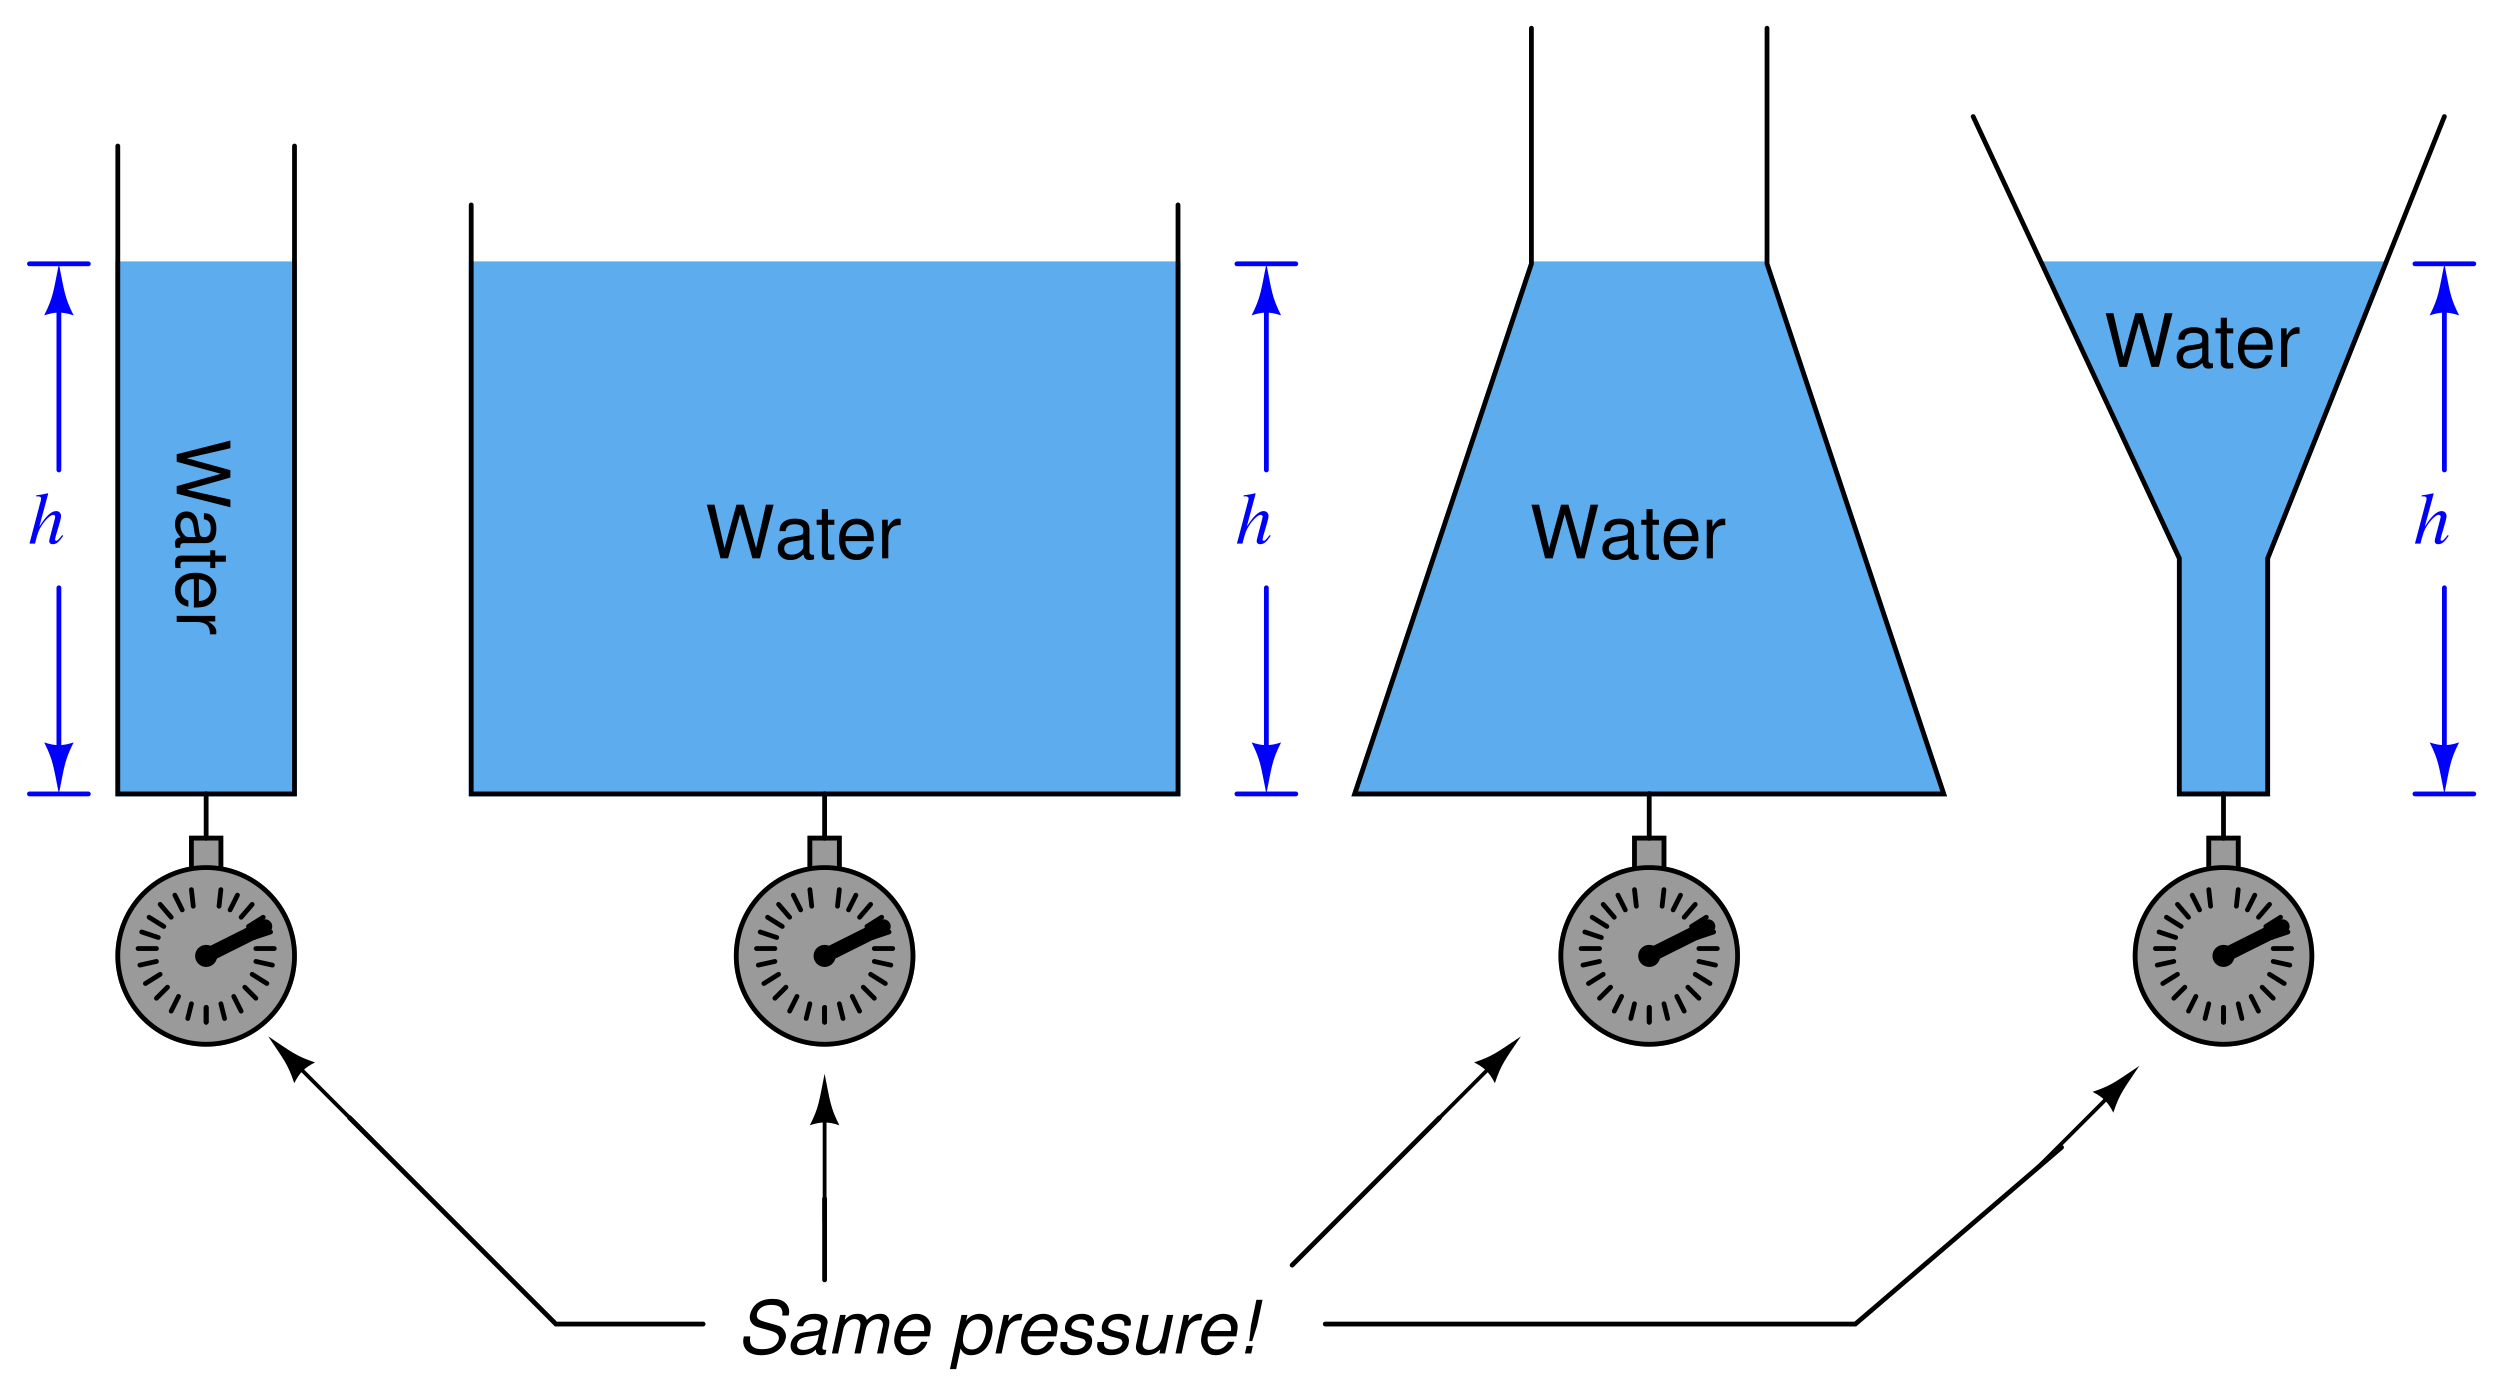 <?xml version="1.0" encoding="UTF-8"?>
<svg xmlns="http://www.w3.org/2000/svg" xmlns:xlink="http://www.w3.org/1999/xlink" viewBox="0 0 381.999 212.999" version="1.2">
<defs>
<g>
<symbol overflow="visible" id="glyph0-0">
<path style="stroke:none;" d=""/>
</symbol>
<symbol overflow="visible" id="glyph0-1">
<path style="stroke:none;" d="M 8.375 0 L 10.453 -8.203 L 9.281 -8.203 L 7.781 -1.547 L 5.906 -8.203 L 4.781 -8.203 L 2.953 -1.547 L 1.422 -8.203 L 0.25 -8.203 L 2.344 0 L 3.5 0 L 5.328 -6.734 L 7.219 0 Z M 8.375 0 "/>
</symbol>
<symbol overflow="visible" id="glyph0-2">
<path style="stroke:none;" d="M 6.016 -0.547 C 5.922 -0.531 5.875 -0.531 5.812 -0.531 C 5.484 -0.531 5.312 -0.703 5.312 -0.984 L 5.312 -4.453 C 5.312 -5.5 4.547 -6.062 3.094 -6.062 C 2.234 -6.062 1.547 -5.812 1.141 -5.375 C 0.859 -5.078 0.75 -4.734 0.734 -4.156 L 1.672 -4.156 C 1.75 -4.875 2.188 -5.203 3.062 -5.203 C 3.922 -5.203 4.375 -4.875 4.375 -4.312 L 4.375 -4.078 C 4.359 -3.672 4.156 -3.516 3.391 -3.422 C 2.062 -3.25 1.875 -3.203 1.5 -3.062 C 0.828 -2.766 0.469 -2.25 0.469 -1.484 C 0.469 -0.422 1.219 0.266 2.406 0.266 C 3.156 0.266 3.75 0 4.406 -0.609 C 4.484 0 4.766 0.266 5.375 0.266 C 5.578 0.266 5.703 0.234 6.016 0.156 Z M 4.375 -1.859 C 4.375 -1.547 4.281 -1.344 4 -1.094 C 3.625 -0.75 3.156 -0.562 2.609 -0.562 C 1.875 -0.562 1.453 -0.906 1.453 -1.5 C 1.453 -2.125 1.859 -2.438 2.875 -2.594 C 3.875 -2.719 4.062 -2.766 4.375 -2.906 Z M 4.375 -1.859 "/>
</symbol>
<symbol overflow="visible" id="glyph0-3">
<path style="stroke:none;" d="M 2.859 -5.891 L 1.891 -5.891 L 1.891 -7.516 L 0.953 -7.516 L 0.953 -5.891 L 0.156 -5.891 L 0.156 -5.125 L 0.953 -5.125 L 0.953 -0.672 C 0.953 -0.062 1.359 0.266 2.094 0.266 C 2.344 0.266 2.547 0.234 2.859 0.188 L 2.859 -0.609 C 2.719 -0.578 2.594 -0.562 2.406 -0.562 C 2 -0.562 1.891 -0.672 1.891 -1.094 L 1.891 -5.125 L 2.859 -5.125 Z M 2.859 -5.891 "/>
</symbol>
<symbol overflow="visible" id="glyph0-4">
<path style="stroke:none;" d="M 5.766 -2.625 C 5.766 -3.531 5.703 -4.078 5.531 -4.516 C 5.156 -5.484 4.25 -6.062 3.156 -6.062 C 1.5 -6.062 0.453 -4.812 0.453 -2.875 C 0.453 -0.922 1.469 0.266 3.125 0.266 C 4.484 0.266 5.406 -0.5 5.641 -1.781 L 4.703 -1.781 C 4.438 -1.016 3.922 -0.609 3.156 -0.609 C 2.562 -0.609 2.062 -0.875 1.75 -1.375 C 1.516 -1.703 1.438 -2.047 1.422 -2.625 Z M 1.453 -3.391 C 1.531 -4.484 2.188 -5.203 3.141 -5.203 C 4.094 -5.203 4.766 -4.453 4.766 -3.391 Z M 1.453 -3.391 "/>
</symbol>
<symbol overflow="visible" id="glyph0-5">
<path style="stroke:none;" d="M 0.781 -5.891 L 0.781 0 L 1.719 0 L 1.719 -3.062 C 1.734 -4.484 2.312 -5.109 3.609 -5.078 L 3.609 -6.031 C 3.453 -6.047 3.359 -6.062 3.25 -6.062 C 2.641 -6.062 2.188 -5.703 1.641 -4.828 L 1.641 -5.891 Z M 0.781 -5.891 "/>
</symbol>
<symbol overflow="visible" id="glyph1-0">
<path style="stroke:none;" d=""/>
</symbol>
<symbol overflow="visible" id="glyph1-1">
<path style="stroke:none;" d="M 0 8.375 L 8.203 10.453 L 8.203 9.281 L 1.547 7.781 L 8.203 5.906 L 8.203 4.781 L 1.547 2.953 L 8.203 1.422 L 8.203 0.25 L 0 2.344 L 0 3.5 L 6.734 5.328 L 0 7.219 Z M 0 8.375 "/>
</symbol>
<symbol overflow="visible" id="glyph1-2">
<path style="stroke:none;" d="M 0.547 6.016 C 0.531 5.922 0.531 5.875 0.531 5.812 C 0.531 5.484 0.703 5.312 0.984 5.312 L 4.453 5.312 C 5.5 5.312 6.062 4.547 6.062 3.094 C 6.062 2.234 5.812 1.547 5.375 1.141 C 5.078 0.859 4.734 0.75 4.156 0.734 L 4.156 1.672 C 4.875 1.75 5.203 2.188 5.203 3.062 C 5.203 3.922 4.875 4.375 4.312 4.375 L 4.078 4.375 C 3.672 4.359 3.516 4.156 3.422 3.391 C 3.25 2.062 3.203 1.875 3.062 1.5 C 2.766 0.828 2.25 0.469 1.484 0.469 C 0.422 0.469 -0.266 1.219 -0.266 2.406 C -0.266 3.156 0 3.75 0.609 4.406 C 0 4.484 -0.266 4.766 -0.266 5.375 C -0.266 5.578 -0.234 5.703 -0.156 6.016 Z M 1.859 4.375 C 1.547 4.375 1.344 4.281 1.094 4 C 0.75 3.625 0.562 3.156 0.562 2.609 C 0.562 1.875 0.906 1.453 1.5 1.453 C 2.125 1.453 2.438 1.859 2.594 2.875 C 2.719 3.875 2.766 4.062 2.906 4.375 Z M 1.859 4.375 "/>
</symbol>
<symbol overflow="visible" id="glyph1-3">
<path style="stroke:none;" d="M 5.891 2.859 L 5.891 1.891 L 7.516 1.891 L 7.516 0.953 L 5.891 0.953 L 5.891 0.156 L 5.125 0.156 L 5.125 0.953 L 0.672 0.953 C 0.062 0.953 -0.266 1.359 -0.266 2.094 C -0.266 2.344 -0.234 2.547 -0.188 2.859 L 0.609 2.859 C 0.578 2.719 0.562 2.594 0.562 2.406 C 0.562 2 0.672 1.891 1.094 1.891 L 5.125 1.891 L 5.125 2.859 Z M 5.891 2.859 "/>
</symbol>
<symbol overflow="visible" id="glyph1-4">
<path style="stroke:none;" d="M 2.625 5.766 C 3.531 5.766 4.078 5.703 4.516 5.531 C 5.484 5.156 6.062 4.25 6.062 3.156 C 6.062 1.5 4.812 0.453 2.875 0.453 C 0.922 0.453 -0.266 1.469 -0.266 3.125 C -0.266 4.484 0.5 5.406 1.781 5.641 L 1.781 4.703 C 1.016 4.438 0.609 3.922 0.609 3.156 C 0.609 2.562 0.875 2.062 1.375 1.75 C 1.703 1.516 2.047 1.438 2.625 1.422 Z M 3.391 1.453 C 4.484 1.531 5.203 2.188 5.203 3.141 C 5.203 4.094 4.453 4.766 3.391 4.766 Z M 3.391 1.453 "/>
</symbol>
<symbol overflow="visible" id="glyph1-5">
<path style="stroke:none;" d="M 5.891 0.781 L 0 0.781 L 0 1.719 L 3.062 1.719 C 4.484 1.734 5.109 2.312 5.078 3.609 L 6.031 3.609 C 6.047 3.453 6.062 3.359 6.062 3.25 C 6.062 2.641 5.703 2.188 4.828 1.641 L 5.891 1.641 Z M 5.891 0.781 "/>
</symbol>
<symbol overflow="visible" id="glyph2-0">
<path style="stroke:none;" d=""/>
</symbol>
<symbol overflow="visible" id="glyph2-1">
<path style="stroke:none;" d="M 7.938 -5.797 C 8.016 -6.109 8.031 -6.25 8.031 -6.422 C 8.031 -6.922 7.797 -7.422 7.422 -7.75 C 6.969 -8.156 6.375 -8.344 5.484 -8.344 C 4.328 -8.344 3.422 -8.016 2.812 -7.375 C 2.344 -6.906 2 -6.109 2 -5.531 C 2 -4.828 2.5 -4.234 3.25 -4.016 L 5.172 -3.469 C 6.094 -3.219 6.453 -2.906 6.453 -2.344 C 6.453 -2 6.25 -1.594 5.922 -1.281 C 5.453 -0.859 4.797 -0.656 3.891 -0.656 C 2.625 -0.656 2.031 -1.109 2.031 -2.156 C 2.031 -2.297 2.047 -2.391 2.078 -2.609 L 1.109 -2.609 C 1.031 -2.312 1 -2.141 1 -1.906 C 1 -0.547 2.016 0.266 3.719 0.266 C 4.906 0.266 5.891 -0.062 6.547 -0.688 C 7.125 -1.219 7.531 -2.031 7.531 -2.672 C 7.531 -2.969 7.438 -3.266 7.25 -3.547 C 7.016 -3.938 6.688 -4.156 6.156 -4.312 L 4.219 -4.859 C 3.359 -5.109 3.078 -5.328 3.078 -5.828 C 3.078 -6.234 3.234 -6.562 3.578 -6.875 C 4 -7.25 4.531 -7.422 5.281 -7.422 C 5.922 -7.422 6.391 -7.297 6.641 -7.078 C 6.844 -6.891 7 -6.531 7 -6.203 C 7 -6.094 6.984 -6.016 6.953 -5.797 Z M 7.938 -5.797 "/>
</symbol>
<symbol overflow="visible" id="glyph2-2">
<path style="stroke:none;" d="M 6.203 -0.578 C 6.109 -0.547 6.062 -0.547 6.016 -0.547 C 5.719 -0.547 5.594 -0.656 5.594 -0.875 C 5.594 -0.906 5.594 -0.953 5.609 -0.984 L 6.328 -4.375 C 6.391 -4.688 6.391 -4.688 6.391 -4.797 C 6.391 -5.562 5.609 -6.062 4.438 -6.062 C 2.859 -6.062 1.906 -5.406 1.703 -4.156 L 2.641 -4.156 C 2.75 -4.469 2.828 -4.625 2.984 -4.781 C 3.234 -5.047 3.703 -5.203 4.188 -5.203 C 4.859 -5.203 5.375 -4.891 5.375 -4.484 C 5.375 -4.438 5.359 -4.359 5.359 -4.266 L 5.328 -4.062 C 5.219 -3.594 5 -3.469 4.188 -3.391 C 2.672 -3.266 2.203 -3.156 1.656 -2.797 C 1.062 -2.438 0.734 -1.828 0.734 -1.188 C 0.734 -0.281 1.344 0.266 2.344 0.266 C 2.75 0.266 3.203 0.188 3.625 0.031 C 3.969 -0.094 4.156 -0.203 4.609 -0.609 L 4.609 -0.484 C 4.609 -0.016 4.922 0.266 5.469 0.266 C 5.609 0.266 5.641 0.266 5.906 0.188 C 5.922 0.188 6 0.172 6.062 0.156 Z M 4.844 -1.844 C 4.703 -1.141 3.719 -0.547 2.719 -0.547 C 2.078 -0.547 1.719 -0.828 1.719 -1.297 C 1.719 -1.672 1.938 -2.031 2.266 -2.234 C 2.547 -2.406 2.875 -2.5 3.438 -2.578 C 4.484 -2.719 4.578 -2.734 5.078 -2.906 Z M 4.844 -1.844 "/>
</symbol>
<symbol overflow="visible" id="glyph2-3">
<path style="stroke:none;" d="M 2.047 -5.891 L 0.797 0 L 1.75 0 L 2.531 -3.703 C 2.719 -4.562 3.469 -5.25 4.234 -5.25 C 4.781 -5.25 5.156 -4.953 5.156 -4.484 C 5.156 -4.359 5.125 -4.203 5.109 -4.062 L 4.234 0 L 5.188 0 L 5.969 -3.703 C 6.156 -4.578 6.938 -5.25 7.734 -5.25 C 8.266 -5.25 8.594 -4.922 8.594 -4.391 C 8.594 -4.219 8.594 -4.219 8.5 -3.844 L 7.688 0 L 8.625 0 L 9.516 -4.203 C 9.547 -4.312 9.578 -4.688 9.578 -4.812 C 9.578 -5.125 9.453 -5.438 9.219 -5.688 C 8.984 -5.953 8.688 -6.062 8.156 -6.062 C 7.406 -6.062 6.781 -5.766 6.125 -5.125 C 5.938 -5.766 5.5 -6.062 4.766 -6.062 C 3.984 -6.062 3.469 -5.844 2.75 -5.156 L 2.906 -5.891 Z M 2.047 -5.891 "/>
</symbol>
<symbol overflow="visible" id="glyph2-4">
<path style="stroke:none;" d="M 6.328 -2.625 C 6.484 -3.516 6.531 -3.781 6.531 -4.141 C 6.531 -5.234 5.594 -6.062 4.375 -6.062 C 3.391 -6.062 2.469 -5.609 1.891 -4.844 C 1.359 -4.141 0.938 -2.875 0.938 -1.953 C 0.938 -1.344 1.219 -0.719 1.641 -0.297 C 2.031 0.078 2.531 0.266 3.172 0.266 C 4.516 0.266 5.688 -0.578 6.031 -1.781 L 5.078 -1.781 C 4.688 -1.016 4.078 -0.609 3.328 -0.609 C 2.438 -0.609 1.938 -1.156 1.938 -2.109 C 1.938 -2.359 1.953 -2.469 1.984 -2.625 Z M 2.188 -3.438 C 2.484 -4.484 3.312 -5.203 4.234 -5.203 C 5.031 -5.203 5.531 -4.656 5.531 -3.812 C 5.531 -3.719 5.531 -3.625 5.5 -3.438 Z M 2.188 -3.438 "/>
</symbol>
<symbol overflow="visible" id="glyph2-5">
<path style="stroke:none;" d=""/>
</symbol>
<symbol overflow="visible" id="glyph2-6">
<path style="stroke:none;" d="M 0.078 2.391 L 1.031 2.391 L 1.703 -0.766 C 2.047 -0.031 2.516 0.266 3.312 0.266 C 4.188 0.266 5.031 -0.141 5.609 -0.844 C 6.203 -1.594 6.594 -2.75 6.594 -3.875 C 6.594 -5.219 5.844 -6.062 4.641 -6.062 C 3.75 -6.062 2.859 -5.578 2.547 -4.953 L 2.75 -5.891 L 1.844 -5.891 Z M 4.266 -5.203 C 5.109 -5.203 5.609 -4.625 5.609 -3.641 C 5.609 -3.031 5.406 -2.312 5.109 -1.75 C 4.688 -0.984 4.125 -0.609 3.391 -0.609 C 2.562 -0.609 2.062 -1.172 2.062 -2.062 C 2.062 -2.75 2.25 -3.469 2.594 -4.062 C 3 -4.812 3.562 -5.203 4.266 -5.203 Z M 4.266 -5.203 "/>
</symbol>
<symbol overflow="visible" id="glyph2-7">
<path style="stroke:none;" d="M 2.031 -5.891 L 0.781 0 L 1.719 0 L 2.375 -3.062 C 2.672 -4.438 3.469 -5.125 4.703 -5.078 L 4.906 -6.031 C 4.766 -6.047 4.672 -6.062 4.547 -6.062 C 3.891 -6.062 3.391 -5.766 2.688 -4.969 L 2.875 -5.891 Z M 2.031 -5.891 "/>
</symbol>
<symbol overflow="visible" id="glyph2-8">
<path style="stroke:none;" d="M 5.781 -4.25 C 5.844 -4.484 5.844 -4.594 5.844 -4.734 C 5.844 -5.531 5.109 -6.062 4 -6.062 C 3.203 -6.062 2.516 -5.828 2.062 -5.391 C 1.641 -5 1.391 -4.406 1.391 -3.875 C 1.391 -3.188 1.781 -2.875 2.938 -2.562 L 3.766 -2.344 C 4.141 -2.25 4.312 -2.188 4.406 -2.062 C 4.484 -1.953 4.562 -1.781 4.562 -1.688 C 4.562 -1.469 4.391 -1.141 4.203 -0.984 C 3.922 -0.75 3.438 -0.609 2.953 -0.609 C 2.156 -0.609 1.734 -0.906 1.734 -1.469 C 1.734 -1.547 1.75 -1.641 1.75 -1.75 L 0.75 -1.75 C 0.703 -1.5 0.688 -1.359 0.688 -1.188 C 0.688 -0.281 1.469 0.266 2.781 0.266 C 4.453 0.266 5.547 -0.609 5.547 -1.953 C 5.547 -2.625 5.172 -3 4.188 -3.234 L 3.328 -3.453 C 2.703 -3.609 2.375 -3.844 2.375 -4.125 C 2.375 -4.359 2.516 -4.641 2.719 -4.828 C 2.984 -5.078 3.312 -5.203 3.812 -5.203 C 4.484 -5.203 4.844 -4.953 4.844 -4.5 C 4.844 -4.438 4.844 -4.344 4.844 -4.25 Z M 5.781 -4.25 "/>
</symbol>
<symbol overflow="visible" id="glyph2-9">
<path style="stroke:none;" d="M 5.438 0 L 6.688 -5.891 L 5.734 -5.891 L 5.031 -2.547 C 4.766 -1.344 3.984 -0.547 3.016 -0.547 C 2.391 -0.547 2.016 -0.875 2.016 -1.422 C 2.016 -1.5 2.031 -1.609 2.047 -1.719 L 2.938 -5.891 L 1.984 -5.891 L 1.031 -1.344 C 1 -1.234 0.984 -1.109 0.984 -0.969 C 0.984 -0.203 1.578 0.266 2.547 0.266 C 3.422 0.266 4.062 -0.016 4.719 -0.641 L 4.578 0 Z M 5.438 0 "/>
</symbol>
<symbol overflow="visible" id="glyph2-10">
<path style="stroke:none;" d="M 4.078 -8.203 L 3.141 -8.203 L 2.312 -4.266 L 2.047 -1.891 L 2.5 -1.891 L 3.25 -4.266 Z M 2.594 -1.156 L 1.641 -1.156 L 1.391 0 L 2.344 0 Z M 2.594 -1.156 "/>
</symbol>
<symbol overflow="visible" id="glyph3-0">
<path style="stroke:none;" d=""/>
</symbol>
<symbol overflow="visible" id="glyph3-1">
<path style="stroke:none;" d="M 5.234 -1.312 C 4.625 -0.562 4.484 -0.422 4.312 -0.422 C 4.203 -0.422 4.125 -0.516 4.125 -0.625 C 4.125 -0.75 4.312 -1.453 4.5 -2.031 C 4.828 -3.078 5.047 -3.922 5.047 -4.203 C 5.047 -4.656 4.734 -4.969 4.297 -4.969 C 3.562 -4.969 2.766 -4.234 1.719 -2.594 L 3.078 -7.625 L 3.016 -7.688 C 2.344 -7.531 1.906 -7.453 1.25 -7.375 L 1.25 -7.203 L 1.547 -7.219 C 1.797 -7.219 2 -7.094 2 -6.938 C 2 -6.766 1.953 -6.5 1.844 -6.172 C 1.828 -6.156 1.781 -6 1.734 -5.766 L 0.219 0 L 1.062 0 C 1.5 -1.734 1.656 -2.109 2.109 -2.797 C 2.688 -3.688 3.453 -4.391 3.844 -4.391 C 4.016 -4.391 4.156 -4.25 4.156 -4.109 C 4.156 -4.062 4.125 -3.922 4.078 -3.734 L 3.469 -1.406 C 3.312 -0.859 3.234 -0.5 3.234 -0.375 C 3.234 -0.078 3.438 0.094 3.75 0.094 C 4.312 0.094 4.703 -0.203 5.375 -1.188 Z M 5.234 -1.312 "/>
</symbol>
</g>
<clipPath id="clip1">
  <path d="M 200 0.5 L 259 0.5 L 259 128 L 200 128 Z M 200 0.5 "/>
</clipPath>
<clipPath id="clip2">
  <path d="M 245 0.5 L 304 0.5 L 304 128 L 245 128 Z M 245 0.5 "/>
</clipPath>
</defs>
<g id="surface1">
<path style="fill-rule:evenodd;fill:rgb(36.108%,67.577%,93.359%);fill-opacity:1;stroke-width:7.312;stroke-linecap:round;stroke-linejoin:miter;stroke:rgb(36.108%,67.577%,93.359%);stroke-opacity:1;stroke-miterlimit:6;" d="M 175 911.865 L 445 911.865 L 445 1721.865 L 175 1721.865 Z M 175 911.865 " transform="matrix(0.1,0,0,-0.1,0.5,212.499)"/>
<path style="fill:none;stroke-width:7.312;stroke-linecap:round;stroke-linejoin:miter;stroke:rgb(0%,0%,0%);stroke-opacity:1;stroke-miterlimit:6;" d="M 445 1901.865 L 445 911.865 L 175 911.865 L 175 1901.865 " transform="matrix(0.1,0,0,-0.1,0.5,212.499)"/>
<path style="fill-rule:evenodd;fill:rgb(36.108%,67.577%,93.359%);fill-opacity:1;stroke-width:7.312;stroke-linecap:round;stroke-linejoin:miter;stroke:rgb(36.108%,67.577%,93.359%);stroke-opacity:1;stroke-miterlimit:6;" d="M 715 911.865 L 1795 911.865 L 1795 1721.865 L 715 1721.865 Z M 715 911.865 " transform="matrix(0.1,0,0,-0.1,0.5,212.499)"/>
<path style="fill:none;stroke-width:7.312;stroke-linecap:round;stroke-linejoin:miter;stroke:rgb(0%,0%,0%);stroke-opacity:1;stroke-miterlimit:6;" d="M 1795 1811.865 L 1795 911.865 L 715 911.865 L 715 1811.865 " transform="matrix(0.1,0,0,-0.1,0.5,212.499)"/>
<path style="fill-rule:evenodd;fill:rgb(36.108%,67.577%,93.359%);fill-opacity:1;stroke-width:7.312;stroke-linecap:round;stroke-linejoin:miter;stroke:rgb(36.108%,67.577%,93.359%);stroke-opacity:1;stroke-miterlimit:6;" d="M 2695 1721.865 L 2965 911.865 L 2065 911.865 L 2335 1721.865 L 2695 1721.865 " transform="matrix(0.1,0,0,-0.1,0.5,212.499)"/>
<g clip-path="url(#clip1)" clip-rule="nonzero">
<path style="fill:none;stroke-width:7.312;stroke-linecap:round;stroke-linejoin:miter;stroke:rgb(0%,0%,0%);stroke-opacity:1;stroke-miterlimit:6;" d="M 2515 911.865 L 2065 911.865 L 2335 1721.865 L 2335 2081.865 " transform="matrix(0.1,0,0,-0.1,0.5,212.499)"/>
</g>
<g clip-path="url(#clip2)" clip-rule="nonzero">
<path style="fill:none;stroke-width:7.312;stroke-linecap:round;stroke-linejoin:miter;stroke:rgb(0%,0%,0%);stroke-opacity:1;stroke-miterlimit:6;" d="M 2515 911.865 L 2965 911.865 L 2695 1721.865 L 2695 2081.865 " transform="matrix(0.1,0,0,-0.1,0.5,212.499)"/>
</g>
<path style="fill-rule:evenodd;fill:rgb(60.352%,60.352%,60.352%);fill-opacity:1;stroke-width:7.312;stroke-linecap:round;stroke-linejoin:miter;stroke:rgb(60.352%,60.352%,60.352%);stroke-opacity:1;stroke-miterlimit:6;" d="M 175 664.365 C 175 589.834 235.43 529.365 310 529.365 C 384.57 529.365 445 589.834 445 664.365 C 445 738.935 384.57 799.365 310 799.365 C 235.43 799.365 175 738.935 175 664.365 " transform="matrix(0.1,0,0,-0.1,0.5,212.499)"/>
<path style="fill:none;stroke-width:7.312;stroke-linecap:round;stroke-linejoin:miter;stroke:rgb(0%,0%,0%);stroke-opacity:1;stroke-miterlimit:6;" d="M 310 585.615 L 310 563.115 " transform="matrix(0.1,0,0,-0.1,0.5,212.499)"/>
<path style="fill:none;stroke-width:7.312;stroke-linecap:round;stroke-linejoin:miter;stroke:rgb(0%,0%,0%);stroke-opacity:1;stroke-miterlimit:6;" d="M 287.5 591.24 L 281.875 568.74 " transform="matrix(0.1,0,0,-0.1,0.5,212.499)"/>
<path style="fill:none;stroke-width:7.312;stroke-linecap:round;stroke-linejoin:miter;stroke:rgb(0%,0%,0%);stroke-opacity:1;stroke-miterlimit:6;" d="M 267.812 602.49 L 256.562 579.99 " transform="matrix(0.1,0,0,-0.1,0.5,212.499)"/>
<path style="fill:none;stroke-width:7.312;stroke-linecap:round;stroke-linejoin:miter;stroke:rgb(0%,0%,0%);stroke-opacity:1;stroke-miterlimit:6;" d="M 250.938 616.553 L 234.062 599.678 " transform="matrix(0.1,0,0,-0.1,0.5,212.499)"/>
<path style="fill:none;stroke-width:7.312;stroke-linecap:round;stroke-linejoin:miter;stroke:rgb(0%,0%,0%);stroke-opacity:1;stroke-miterlimit:6;" d="M 239.688 636.24 L 217.188 622.178 " transform="matrix(0.1,0,0,-0.1,0.5,212.499)"/>
<path style="fill:none;stroke-width:7.312;stroke-linecap:round;stroke-linejoin:miter;stroke:rgb(0%,0%,0%);stroke-opacity:1;stroke-miterlimit:6;" d="M 234.062 655.928 L 208.75 650.303 " transform="matrix(0.1,0,0,-0.1,0.5,212.499)"/>
<path style="fill:none;stroke-width:7.312;stroke-linecap:round;stroke-linejoin:miter;stroke:rgb(0%,0%,0%);stroke-opacity:1;stroke-miterlimit:6;" d="M 234.062 675.615 L 205.938 675.615 " transform="matrix(0.1,0,0,-0.1,0.5,212.499)"/>
<path style="fill:none;stroke-width:7.312;stroke-linecap:round;stroke-linejoin:miter;stroke:rgb(0%,0%,0%);stroke-opacity:1;stroke-miterlimit:6;" d="M 236.875 692.49 L 211.562 700.928 " transform="matrix(0.1,0,0,-0.1,0.5,212.499)"/>
<path style="fill:none;stroke-width:7.312;stroke-linecap:round;stroke-linejoin:miter;stroke:rgb(0%,0%,0%);stroke-opacity:1;stroke-miterlimit:6;" d="M 245.312 709.365 L 222.812 723.428 " transform="matrix(0.1,0,0,-0.1,0.5,212.499)"/>
<path style="fill:none;stroke-width:7.312;stroke-linecap:round;stroke-linejoin:miter;stroke:rgb(0%,0%,0%);stroke-opacity:1;stroke-miterlimit:6;" d="M 256.562 723.428 L 239.688 743.115 " transform="matrix(0.1,0,0,-0.1,0.5,212.499)"/>
<path style="fill:none;stroke-width:7.312;stroke-linecap:round;stroke-linejoin:miter;stroke:rgb(0%,0%,0%);stroke-opacity:1;stroke-miterlimit:6;" d="M 273.438 734.678 L 262.188 757.178 " transform="matrix(0.1,0,0,-0.1,0.5,212.499)"/>
<path style="fill:none;stroke-width:7.312;stroke-linecap:round;stroke-linejoin:miter;stroke:rgb(0%,0%,0%);stroke-opacity:1;stroke-miterlimit:6;" d="M 290.312 740.303 L 287.5 765.615 " transform="matrix(0.1,0,0,-0.1,0.5,212.499)"/>
<path style="fill:none;stroke-width:7.312;stroke-linecap:round;stroke-linejoin:miter;stroke:rgb(0%,0%,0%);stroke-opacity:1;stroke-miterlimit:6;" d="M 310 585.615 L 310 563.115 " transform="matrix(0.1,0,0,-0.1,0.5,212.499)"/>
<path style="fill:none;stroke-width:7.312;stroke-linecap:round;stroke-linejoin:miter;stroke:rgb(0%,0%,0%);stroke-opacity:1;stroke-miterlimit:6;" d="M 332.5 591.24 L 338.125 568.74 " transform="matrix(0.1,0,0,-0.1,0.5,212.499)"/>
<path style="fill:none;stroke-width:7.312;stroke-linecap:round;stroke-linejoin:miter;stroke:rgb(0%,0%,0%);stroke-opacity:1;stroke-miterlimit:6;" d="M 352.188 602.49 L 363.438 579.99 " transform="matrix(0.1,0,0,-0.1,0.5,212.499)"/>
<path style="fill:none;stroke-width:7.312;stroke-linecap:round;stroke-linejoin:miter;stroke:rgb(0%,0%,0%);stroke-opacity:1;stroke-miterlimit:6;" d="M 369.062 616.553 L 385.938 599.678 " transform="matrix(0.1,0,0,-0.1,0.5,212.499)"/>
<path style="fill:none;stroke-width:7.312;stroke-linecap:round;stroke-linejoin:miter;stroke:rgb(0%,0%,0%);stroke-opacity:1;stroke-miterlimit:6;" d="M 380.312 636.24 L 402.812 622.178 " transform="matrix(0.1,0,0,-0.1,0.5,212.499)"/>
<path style="fill:none;stroke-width:7.312;stroke-linecap:round;stroke-linejoin:miter;stroke:rgb(0%,0%,0%);stroke-opacity:1;stroke-miterlimit:6;" d="M 385.938 655.928 L 411.25 650.303 " transform="matrix(0.1,0,0,-0.1,0.5,212.499)"/>
<path style="fill:none;stroke-width:7.312;stroke-linecap:round;stroke-linejoin:miter;stroke:rgb(0%,0%,0%);stroke-opacity:1;stroke-miterlimit:6;" d="M 385.938 675.615 L 414.062 675.615 " transform="matrix(0.1,0,0,-0.1,0.5,212.499)"/>
<path style="fill:none;stroke-width:7.312;stroke-linecap:round;stroke-linejoin:miter;stroke:rgb(0%,0%,0%);stroke-opacity:1;stroke-miterlimit:6;" d="M 383.125 692.49 L 408.438 700.928 " transform="matrix(0.1,0,0,-0.1,0.5,212.499)"/>
<path style="fill:none;stroke-width:7.312;stroke-linecap:round;stroke-linejoin:miter;stroke:rgb(0%,0%,0%);stroke-opacity:1;stroke-miterlimit:6;" d="M 374.688 709.365 L 397.188 723.428 " transform="matrix(0.1,0,0,-0.1,0.5,212.499)"/>
<path style="fill:none;stroke-width:7.312;stroke-linecap:round;stroke-linejoin:miter;stroke:rgb(0%,0%,0%);stroke-opacity:1;stroke-miterlimit:6;" d="M 363.438 723.428 L 380.312 743.115 " transform="matrix(0.1,0,0,-0.1,0.5,212.499)"/>
<path style="fill:none;stroke-width:7.312;stroke-linecap:round;stroke-linejoin:miter;stroke:rgb(0%,0%,0%);stroke-opacity:1;stroke-miterlimit:6;" d="M 346.562 734.678 L 357.812 757.178 " transform="matrix(0.1,0,0,-0.1,0.5,212.499)"/>
<path style="fill:none;stroke-width:7.312;stroke-linecap:round;stroke-linejoin:miter;stroke:rgb(0%,0%,0%);stroke-opacity:1;stroke-miterlimit:6;" d="M 329.688 740.303 L 332.5 765.615 " transform="matrix(0.1,0,0,-0.1,0.5,212.499)"/>
<path style=" stroke:none;fill-rule:evenodd;fill:rgb(0%,0%,0%);fill-opacity:1;" d="M 29.812 146.062 C 29.812 146.992 30.57 147.75 31.5 147.75 C 32.43 147.75 33.188 146.992 33.188 146.062 C 33.188 145.129 32.43 144.375 31.5 144.375 C 30.57 144.375 29.812 145.129 29.812 146.062 "/>
<path style=" stroke:none;fill-rule:evenodd;fill:rgb(60.352%,60.352%,60.352%);fill-opacity:1;" d="M 29.25 132.562 L 33.75 132.562 L 33.75 128.062 L 29.25 128.062 Z M 29.25 132.562 "/>
<path style="fill:none;stroke-width:7.312;stroke-linecap:round;stroke-linejoin:miter;stroke:rgb(60.352%,60.352%,60.352%);stroke-opacity:1;stroke-miterlimit:6;" d="M 332.5 799.365 L 287.5 799.365 L 287.5 844.365 L 332.5 844.365 L 332.5 799.365 " transform="matrix(0.1,0,0,-0.1,0.5,212.499)"/>
<path style="fill:none;stroke-width:7.312;stroke-linecap:round;stroke-linejoin:miter;stroke:rgb(0%,0%,0%);stroke-opacity:1;stroke-miterlimit:6;" d="M 175 664.365 C 175 589.834 235.43 529.365 310 529.365 C 384.57 529.365 445 589.834 445 664.365 C 445 738.935 384.57 799.365 310 799.365 C 235.43 799.365 175 738.935 175 664.365 " transform="matrix(0.1,0,0,-0.1,0.5,212.499)"/>
<path style="fill:none;stroke-width:7.312;stroke-linecap:round;stroke-linejoin:miter;stroke:rgb(0%,0%,0%);stroke-opacity:1;stroke-miterlimit:6;" d="M 287.5 799.365 L 287.5 844.365 L 332.5 844.365 L 332.5 799.365 " transform="matrix(0.1,0,0,-0.1,0.5,212.499)"/>
<path style="fill:none;stroke-width:7.312;stroke-linecap:round;stroke-linejoin:miter;stroke:rgb(0%,0%,0%);stroke-opacity:1;stroke-miterlimit:6;" d="M 310 911.865 L 310 844.365 " transform="matrix(0.1,0,0,-0.1,0.5,212.499)"/>
<path style="fill:none;stroke-width:21.938;stroke-linecap:round;stroke-linejoin:miter;stroke:rgb(0%,0%,0%);stroke-opacity:1;stroke-miterlimit:6;" d="M 400 709.365 L 310 664.365 " transform="matrix(0.1,0,0,-0.1,0.5,212.499)"/>
<path style="fill-rule:evenodd;fill:rgb(60.352%,60.352%,60.352%);fill-opacity:1;stroke-width:7.312;stroke-linecap:round;stroke-linejoin:miter;stroke:rgb(60.352%,60.352%,60.352%);stroke-opacity:1;stroke-miterlimit:6;" d="M 1120 664.365 C 1120 589.834 1180.469 529.365 1255 529.365 C 1329.531 529.365 1390 589.834 1390 664.365 C 1390 738.935 1329.531 799.365 1255 799.365 C 1180.469 799.365 1120 738.935 1120 664.365 " transform="matrix(0.1,0,0,-0.1,0.5,212.499)"/>
<path style="fill:none;stroke-width:7.312;stroke-linecap:round;stroke-linejoin:miter;stroke:rgb(0%,0%,0%);stroke-opacity:1;stroke-miterlimit:6;" d="M 1255 585.615 L 1255 563.115 " transform="matrix(0.1,0,0,-0.1,0.5,212.499)"/>
<path style="fill:none;stroke-width:7.312;stroke-linecap:round;stroke-linejoin:miter;stroke:rgb(0%,0%,0%);stroke-opacity:1;stroke-miterlimit:6;" d="M 1232.5 591.24 L 1226.875 568.74 " transform="matrix(0.1,0,0,-0.1,0.5,212.499)"/>
<path style="fill:none;stroke-width:7.312;stroke-linecap:round;stroke-linejoin:miter;stroke:rgb(0%,0%,0%);stroke-opacity:1;stroke-miterlimit:6;" d="M 1212.812 602.49 L 1201.562 579.99 " transform="matrix(0.1,0,0,-0.1,0.5,212.499)"/>
<path style="fill:none;stroke-width:7.312;stroke-linecap:round;stroke-linejoin:miter;stroke:rgb(0%,0%,0%);stroke-opacity:1;stroke-miterlimit:6;" d="M 1195.938 616.553 L 1179.062 599.678 " transform="matrix(0.1,0,0,-0.1,0.5,212.499)"/>
<path style="fill:none;stroke-width:7.312;stroke-linecap:round;stroke-linejoin:miter;stroke:rgb(0%,0%,0%);stroke-opacity:1;stroke-miterlimit:6;" d="M 1184.688 636.24 L 1162.188 622.178 " transform="matrix(0.1,0,0,-0.1,0.5,212.499)"/>
<path style="fill:none;stroke-width:7.312;stroke-linecap:round;stroke-linejoin:miter;stroke:rgb(0%,0%,0%);stroke-opacity:1;stroke-miterlimit:6;" d="M 1179.062 655.928 L 1153.75 650.303 " transform="matrix(0.1,0,0,-0.1,0.5,212.499)"/>
<path style="fill:none;stroke-width:7.312;stroke-linecap:round;stroke-linejoin:miter;stroke:rgb(0%,0%,0%);stroke-opacity:1;stroke-miterlimit:6;" d="M 1179.062 675.615 L 1150.938 675.615 " transform="matrix(0.1,0,0,-0.1,0.5,212.499)"/>
<path style="fill:none;stroke-width:7.312;stroke-linecap:round;stroke-linejoin:miter;stroke:rgb(0%,0%,0%);stroke-opacity:1;stroke-miterlimit:6;" d="M 1181.875 692.49 L 1156.562 700.928 " transform="matrix(0.1,0,0,-0.1,0.5,212.499)"/>
<path style="fill:none;stroke-width:7.312;stroke-linecap:round;stroke-linejoin:miter;stroke:rgb(0%,0%,0%);stroke-opacity:1;stroke-miterlimit:6;" d="M 1190.312 709.365 L 1167.812 723.428 " transform="matrix(0.1,0,0,-0.1,0.5,212.499)"/>
<path style="fill:none;stroke-width:7.312;stroke-linecap:round;stroke-linejoin:miter;stroke:rgb(0%,0%,0%);stroke-opacity:1;stroke-miterlimit:6;" d="M 1201.562 723.428 L 1184.688 743.115 " transform="matrix(0.1,0,0,-0.1,0.5,212.499)"/>
<path style="fill:none;stroke-width:7.312;stroke-linecap:round;stroke-linejoin:miter;stroke:rgb(0%,0%,0%);stroke-opacity:1;stroke-miterlimit:6;" d="M 1218.438 734.678 L 1207.188 757.178 " transform="matrix(0.1,0,0,-0.1,0.5,212.499)"/>
<path style="fill:none;stroke-width:7.312;stroke-linecap:round;stroke-linejoin:miter;stroke:rgb(0%,0%,0%);stroke-opacity:1;stroke-miterlimit:6;" d="M 1235.312 740.303 L 1232.5 765.615 " transform="matrix(0.1,0,0,-0.1,0.5,212.499)"/>
<path style="fill:none;stroke-width:7.312;stroke-linecap:round;stroke-linejoin:miter;stroke:rgb(0%,0%,0%);stroke-opacity:1;stroke-miterlimit:6;" d="M 1255 585.615 L 1255 563.115 " transform="matrix(0.1,0,0,-0.1,0.5,212.499)"/>
<path style="fill:none;stroke-width:7.312;stroke-linecap:round;stroke-linejoin:miter;stroke:rgb(0%,0%,0%);stroke-opacity:1;stroke-miterlimit:6;" d="M 1277.5 591.24 L 1283.125 568.74 " transform="matrix(0.1,0,0,-0.1,0.5,212.499)"/>
<path style="fill:none;stroke-width:7.312;stroke-linecap:round;stroke-linejoin:miter;stroke:rgb(0%,0%,0%);stroke-opacity:1;stroke-miterlimit:6;" d="M 1297.188 602.49 L 1308.438 579.99 " transform="matrix(0.1,0,0,-0.1,0.5,212.499)"/>
<path style="fill:none;stroke-width:7.312;stroke-linecap:round;stroke-linejoin:miter;stroke:rgb(0%,0%,0%);stroke-opacity:1;stroke-miterlimit:6;" d="M 1314.062 616.553 L 1330.938 599.678 " transform="matrix(0.1,0,0,-0.1,0.5,212.499)"/>
<path style="fill:none;stroke-width:7.312;stroke-linecap:round;stroke-linejoin:miter;stroke:rgb(0%,0%,0%);stroke-opacity:1;stroke-miterlimit:6;" d="M 1325.312 636.24 L 1347.812 622.178 " transform="matrix(0.1,0,0,-0.1,0.5,212.499)"/>
<path style="fill:none;stroke-width:7.312;stroke-linecap:round;stroke-linejoin:miter;stroke:rgb(0%,0%,0%);stroke-opacity:1;stroke-miterlimit:6;" d="M 1330.938 655.928 L 1356.25 650.303 " transform="matrix(0.1,0,0,-0.1,0.5,212.499)"/>
<path style="fill:none;stroke-width:7.312;stroke-linecap:round;stroke-linejoin:miter;stroke:rgb(0%,0%,0%);stroke-opacity:1;stroke-miterlimit:6;" d="M 1330.938 675.615 L 1359.062 675.615 " transform="matrix(0.1,0,0,-0.1,0.5,212.499)"/>
<path style="fill:none;stroke-width:7.312;stroke-linecap:round;stroke-linejoin:miter;stroke:rgb(0%,0%,0%);stroke-opacity:1;stroke-miterlimit:6;" d="M 1328.125 692.49 L 1353.438 700.928 " transform="matrix(0.1,0,0,-0.1,0.5,212.499)"/>
<path style="fill:none;stroke-width:7.312;stroke-linecap:round;stroke-linejoin:miter;stroke:rgb(0%,0%,0%);stroke-opacity:1;stroke-miterlimit:6;" d="M 1319.688 709.365 L 1342.188 723.428 " transform="matrix(0.1,0,0,-0.1,0.5,212.499)"/>
<path style="fill:none;stroke-width:7.312;stroke-linecap:round;stroke-linejoin:miter;stroke:rgb(0%,0%,0%);stroke-opacity:1;stroke-miterlimit:6;" d="M 1308.438 723.428 L 1325.312 743.115 " transform="matrix(0.1,0,0,-0.1,0.5,212.499)"/>
<path style="fill:none;stroke-width:7.312;stroke-linecap:round;stroke-linejoin:miter;stroke:rgb(0%,0%,0%);stroke-opacity:1;stroke-miterlimit:6;" d="M 1291.562 734.678 L 1302.812 757.178 " transform="matrix(0.1,0,0,-0.1,0.5,212.499)"/>
<path style="fill:none;stroke-width:7.312;stroke-linecap:round;stroke-linejoin:miter;stroke:rgb(0%,0%,0%);stroke-opacity:1;stroke-miterlimit:6;" d="M 1274.688 740.303 L 1277.5 765.615 " transform="matrix(0.1,0,0,-0.1,0.5,212.499)"/>
<path style=" stroke:none;fill-rule:evenodd;fill:rgb(0%,0%,0%);fill-opacity:1;" d="M 124.312 146.062 C 124.312 146.992 125.066 147.75 126 147.75 C 126.934 147.75 127.688 146.992 127.688 146.062 C 127.688 145.129 126.934 144.375 126 144.375 C 125.066 144.375 124.312 145.129 124.312 146.062 "/>
<path style=" stroke:none;fill-rule:evenodd;fill:rgb(60.352%,60.352%,60.352%);fill-opacity:1;" d="M 123.75 132.562 L 128.25 132.562 L 128.25 128.062 L 123.75 128.062 Z M 123.75 132.562 "/>
<path style="fill:none;stroke-width:7.312;stroke-linecap:round;stroke-linejoin:miter;stroke:rgb(60.352%,60.352%,60.352%);stroke-opacity:1;stroke-miterlimit:6;" d="M 1277.5 799.365 L 1232.5 799.365 L 1232.5 844.365 L 1277.5 844.365 L 1277.5 799.365 " transform="matrix(0.1,0,0,-0.1,0.5,212.499)"/>
<path style="fill:none;stroke-width:7.312;stroke-linecap:round;stroke-linejoin:miter;stroke:rgb(0%,0%,0%);stroke-opacity:1;stroke-miterlimit:6;" d="M 1120 664.365 C 1120 589.834 1180.469 529.365 1255 529.365 C 1329.531 529.365 1390 589.834 1390 664.365 C 1390 738.935 1329.531 799.365 1255 799.365 C 1180.469 799.365 1120 738.935 1120 664.365 " transform="matrix(0.1,0,0,-0.1,0.5,212.499)"/>
<path style="fill:none;stroke-width:7.312;stroke-linecap:round;stroke-linejoin:miter;stroke:rgb(0%,0%,0%);stroke-opacity:1;stroke-miterlimit:6;" d="M 1232.5 799.365 L 1232.5 844.365 L 1277.5 844.365 L 1277.5 799.365 " transform="matrix(0.1,0,0,-0.1,0.5,212.499)"/>
<path style="fill:none;stroke-width:7.312;stroke-linecap:round;stroke-linejoin:miter;stroke:rgb(0%,0%,0%);stroke-opacity:1;stroke-miterlimit:6;" d="M 1255 911.865 L 1255 844.365 " transform="matrix(0.1,0,0,-0.1,0.5,212.499)"/>
<path style="fill:none;stroke-width:21.938;stroke-linecap:round;stroke-linejoin:miter;stroke:rgb(0%,0%,0%);stroke-opacity:1;stroke-miterlimit:6;" d="M 1345 709.365 L 1255 664.365 " transform="matrix(0.1,0,0,-0.1,0.5,212.499)"/>
<path style="fill-rule:evenodd;fill:rgb(60.352%,60.352%,60.352%);fill-opacity:1;stroke-width:7.312;stroke-linecap:round;stroke-linejoin:miter;stroke:rgb(60.352%,60.352%,60.352%);stroke-opacity:1;stroke-miterlimit:6;" d="M 2380 664.365 C 2380 589.834 2440.469 529.365 2515 529.365 C 2589.531 529.365 2650 589.834 2650 664.365 C 2650 738.935 2589.531 799.365 2515 799.365 C 2440.469 799.365 2380 738.935 2380 664.365 " transform="matrix(0.1,0,0,-0.1,0.5,212.499)"/>
<path style="fill:none;stroke-width:7.312;stroke-linecap:round;stroke-linejoin:miter;stroke:rgb(0%,0%,0%);stroke-opacity:1;stroke-miterlimit:6;" d="M 2515 585.615 L 2515 563.115 " transform="matrix(0.1,0,0,-0.1,0.5,212.499)"/>
<path style="fill:none;stroke-width:7.312;stroke-linecap:round;stroke-linejoin:miter;stroke:rgb(0%,0%,0%);stroke-opacity:1;stroke-miterlimit:6;" d="M 2492.5 591.24 L 2486.875 568.74 " transform="matrix(0.1,0,0,-0.1,0.5,212.499)"/>
<path style="fill:none;stroke-width:7.312;stroke-linecap:round;stroke-linejoin:miter;stroke:rgb(0%,0%,0%);stroke-opacity:1;stroke-miterlimit:6;" d="M 2472.812 602.49 L 2461.562 579.99 " transform="matrix(0.1,0,0,-0.1,0.5,212.499)"/>
<path style="fill:none;stroke-width:7.312;stroke-linecap:round;stroke-linejoin:miter;stroke:rgb(0%,0%,0%);stroke-opacity:1;stroke-miterlimit:6;" d="M 2455.938 616.553 L 2439.062 599.678 " transform="matrix(0.1,0,0,-0.1,0.5,212.499)"/>
<path style="fill:none;stroke-width:7.312;stroke-linecap:round;stroke-linejoin:miter;stroke:rgb(0%,0%,0%);stroke-opacity:1;stroke-miterlimit:6;" d="M 2444.688 636.24 L 2422.188 622.178 " transform="matrix(0.1,0,0,-0.1,0.5,212.499)"/>
<path style="fill:none;stroke-width:7.312;stroke-linecap:round;stroke-linejoin:miter;stroke:rgb(0%,0%,0%);stroke-opacity:1;stroke-miterlimit:6;" d="M 2439.062 655.928 L 2413.75 650.303 " transform="matrix(0.1,0,0,-0.1,0.5,212.499)"/>
<path style="fill:none;stroke-width:7.312;stroke-linecap:round;stroke-linejoin:miter;stroke:rgb(0%,0%,0%);stroke-opacity:1;stroke-miterlimit:6;" d="M 2439.062 675.615 L 2410.938 675.615 " transform="matrix(0.1,0,0,-0.1,0.5,212.499)"/>
<path style="fill:none;stroke-width:7.312;stroke-linecap:round;stroke-linejoin:miter;stroke:rgb(0%,0%,0%);stroke-opacity:1;stroke-miterlimit:6;" d="M 2441.875 692.49 L 2416.562 700.928 " transform="matrix(0.1,0,0,-0.1,0.5,212.499)"/>
<path style="fill:none;stroke-width:7.312;stroke-linecap:round;stroke-linejoin:miter;stroke:rgb(0%,0%,0%);stroke-opacity:1;stroke-miterlimit:6;" d="M 2450.312 709.365 L 2427.812 723.428 " transform="matrix(0.1,0,0,-0.1,0.5,212.499)"/>
<path style="fill:none;stroke-width:7.312;stroke-linecap:round;stroke-linejoin:miter;stroke:rgb(0%,0%,0%);stroke-opacity:1;stroke-miterlimit:6;" d="M 2461.562 723.428 L 2444.688 743.115 " transform="matrix(0.1,0,0,-0.1,0.5,212.499)"/>
<path style="fill:none;stroke-width:7.312;stroke-linecap:round;stroke-linejoin:miter;stroke:rgb(0%,0%,0%);stroke-opacity:1;stroke-miterlimit:6;" d="M 2478.438 734.678 L 2467.188 757.178 " transform="matrix(0.1,0,0,-0.1,0.5,212.499)"/>
<path style="fill:none;stroke-width:7.312;stroke-linecap:round;stroke-linejoin:miter;stroke:rgb(0%,0%,0%);stroke-opacity:1;stroke-miterlimit:6;" d="M 2495.312 740.303 L 2492.5 765.615 " transform="matrix(0.1,0,0,-0.1,0.5,212.499)"/>
<path style="fill:none;stroke-width:7.312;stroke-linecap:round;stroke-linejoin:miter;stroke:rgb(0%,0%,0%);stroke-opacity:1;stroke-miterlimit:6;" d="M 2515 585.615 L 2515 563.115 " transform="matrix(0.1,0,0,-0.1,0.5,212.499)"/>
<path style="fill:none;stroke-width:7.312;stroke-linecap:round;stroke-linejoin:miter;stroke:rgb(0%,0%,0%);stroke-opacity:1;stroke-miterlimit:6;" d="M 2537.5 591.24 L 2543.125 568.74 " transform="matrix(0.1,0,0,-0.1,0.5,212.499)"/>
<path style="fill:none;stroke-width:7.312;stroke-linecap:round;stroke-linejoin:miter;stroke:rgb(0%,0%,0%);stroke-opacity:1;stroke-miterlimit:6;" d="M 2557.188 602.49 L 2568.438 579.99 " transform="matrix(0.1,0,0,-0.1,0.5,212.499)"/>
<path style="fill:none;stroke-width:7.312;stroke-linecap:round;stroke-linejoin:miter;stroke:rgb(0%,0%,0%);stroke-opacity:1;stroke-miterlimit:6;" d="M 2574.062 616.553 L 2590.938 599.678 " transform="matrix(0.1,0,0,-0.1,0.5,212.499)"/>
<path style="fill:none;stroke-width:7.312;stroke-linecap:round;stroke-linejoin:miter;stroke:rgb(0%,0%,0%);stroke-opacity:1;stroke-miterlimit:6;" d="M 2585.312 636.24 L 2607.812 622.178 " transform="matrix(0.1,0,0,-0.1,0.5,212.499)"/>
<path style="fill:none;stroke-width:7.312;stroke-linecap:round;stroke-linejoin:miter;stroke:rgb(0%,0%,0%);stroke-opacity:1;stroke-miterlimit:6;" d="M 2590.938 655.928 L 2616.25 650.303 " transform="matrix(0.1,0,0,-0.1,0.5,212.499)"/>
<path style="fill:none;stroke-width:7.312;stroke-linecap:round;stroke-linejoin:miter;stroke:rgb(0%,0%,0%);stroke-opacity:1;stroke-miterlimit:6;" d="M 2590.938 675.615 L 2619.062 675.615 " transform="matrix(0.1,0,0,-0.1,0.5,212.499)"/>
<path style="fill:none;stroke-width:7.312;stroke-linecap:round;stroke-linejoin:miter;stroke:rgb(0%,0%,0%);stroke-opacity:1;stroke-miterlimit:6;" d="M 2588.125 692.49 L 2613.438 700.928 " transform="matrix(0.1,0,0,-0.1,0.5,212.499)"/>
<path style="fill:none;stroke-width:7.312;stroke-linecap:round;stroke-linejoin:miter;stroke:rgb(0%,0%,0%);stroke-opacity:1;stroke-miterlimit:6;" d="M 2579.688 709.365 L 2602.188 723.428 " transform="matrix(0.1,0,0,-0.1,0.5,212.499)"/>
<path style="fill:none;stroke-width:7.312;stroke-linecap:round;stroke-linejoin:miter;stroke:rgb(0%,0%,0%);stroke-opacity:1;stroke-miterlimit:6;" d="M 2568.438 723.428 L 2585.312 743.115 " transform="matrix(0.1,0,0,-0.1,0.5,212.499)"/>
<path style="fill:none;stroke-width:7.312;stroke-linecap:round;stroke-linejoin:miter;stroke:rgb(0%,0%,0%);stroke-opacity:1;stroke-miterlimit:6;" d="M 2551.562 734.678 L 2562.812 757.178 " transform="matrix(0.1,0,0,-0.1,0.5,212.499)"/>
<path style="fill:none;stroke-width:7.312;stroke-linecap:round;stroke-linejoin:miter;stroke:rgb(0%,0%,0%);stroke-opacity:1;stroke-miterlimit:6;" d="M 2534.688 740.303 L 2537.5 765.615 " transform="matrix(0.1,0,0,-0.1,0.5,212.499)"/>
<path style=" stroke:none;fill-rule:evenodd;fill:rgb(0%,0%,0%);fill-opacity:1;" d="M 250.312 146.062 C 250.312 146.992 251.066 147.75 252 147.75 C 252.934 147.75 253.688 146.992 253.688 146.062 C 253.688 145.129 252.934 144.375 252 144.375 C 251.066 144.375 250.312 145.129 250.312 146.062 "/>
<path style=" stroke:none;fill-rule:evenodd;fill:rgb(60.352%,60.352%,60.352%);fill-opacity:1;" d="M 249.75 132.562 L 254.25 132.562 L 254.25 128.062 L 249.75 128.062 Z M 249.75 132.562 "/>
<path style="fill:none;stroke-width:7.312;stroke-linecap:round;stroke-linejoin:miter;stroke:rgb(60.352%,60.352%,60.352%);stroke-opacity:1;stroke-miterlimit:6;" d="M 2537.5 799.365 L 2492.5 799.365 L 2492.5 844.365 L 2537.5 844.365 L 2537.5 799.365 " transform="matrix(0.1,0,0,-0.1,0.5,212.499)"/>
<path style="fill:none;stroke-width:7.312;stroke-linecap:round;stroke-linejoin:miter;stroke:rgb(0%,0%,0%);stroke-opacity:1;stroke-miterlimit:6;" d="M 2380 664.365 C 2380 589.834 2440.469 529.365 2515 529.365 C 2589.531 529.365 2650 589.834 2650 664.365 C 2650 738.935 2589.531 799.365 2515 799.365 C 2440.469 799.365 2380 738.935 2380 664.365 " transform="matrix(0.1,0,0,-0.1,0.5,212.499)"/>
<path style="fill:none;stroke-width:7.312;stroke-linecap:round;stroke-linejoin:miter;stroke:rgb(0%,0%,0%);stroke-opacity:1;stroke-miterlimit:6;" d="M 2492.5 799.365 L 2492.5 844.365 L 2537.5 844.365 L 2537.5 799.365 " transform="matrix(0.1,0,0,-0.1,0.5,212.499)"/>
<path style="fill:none;stroke-width:7.312;stroke-linecap:round;stroke-linejoin:miter;stroke:rgb(0%,0%,0%);stroke-opacity:1;stroke-miterlimit:6;" d="M 2515 911.865 L 2515 844.365 " transform="matrix(0.1,0,0,-0.1,0.5,212.499)"/>
<path style="fill:none;stroke-width:21.938;stroke-linecap:round;stroke-linejoin:miter;stroke:rgb(0%,0%,0%);stroke-opacity:1;stroke-miterlimit:6;" d="M 2605 709.365 L 2515 664.365 " transform="matrix(0.1,0,0,-0.1,0.5,212.499)"/>
<g style="fill:rgb(0%,0%,0%);fill-opacity:1;">
  <use xlink:href="#glyph0-1" x="107.752" y="85.311"/>
  <use xlink:href="#glyph0-2" x="118.372" y="85.311"/>
  <use xlink:href="#glyph0-3" x="124.627" y="85.311"/>
  <use xlink:href="#glyph0-4" x="127.754" y="85.311"/>
  <use xlink:href="#glyph0-5" x="134.01" y="85.311"/>
</g>
<g style="fill:rgb(0%,0%,0%);fill-opacity:1;">
  <use xlink:href="#glyph0-1" x="233.752" y="85.311"/>
  <use xlink:href="#glyph0-2" x="244.372" y="85.311"/>
  <use xlink:href="#glyph0-3" x="250.627" y="85.311"/>
  <use xlink:href="#glyph0-4" x="253.755" y="85.311"/>
  <use xlink:href="#glyph0-5" x="260.01" y="85.311"/>
</g>
<g style="fill:rgb(0%,0%,0%);fill-opacity:1;">
  <use xlink:href="#glyph1-1" x="27" y="67.063"/>
  <use xlink:href="#glyph1-2" x="27" y="77.683"/>
  <use xlink:href="#glyph1-3" x="27" y="83.938"/>
  <use xlink:href="#glyph1-4" x="27" y="87.066"/>
  <use xlink:href="#glyph1-5" x="27" y="93.32"/>
</g>
<g style="fill:rgb(0%,0%,0%);fill-opacity:1;">
  <use xlink:href="#glyph2-1" x="112.561" y="206.811"/>
  <use xlink:href="#glyph2-2" x="120.065" y="206.811"/>
  <use xlink:href="#glyph2-3" x="126.32" y="206.811"/>
  <use xlink:href="#glyph2-4" x="135.691" y="206.811"/>
  <use xlink:href="#glyph2-5" x="141.946" y="206.811"/>
  <use xlink:href="#glyph2-6" x="145.073" y="206.811"/>
  <use xlink:href="#glyph2-7" x="151.328" y="206.811"/>
  <use xlink:href="#glyph2-4" x="155.075" y="206.811"/>
  <use xlink:href="#glyph2-8" x="161.33" y="206.811"/>
  <use xlink:href="#glyph2-8" x="166.955" y="206.811"/>
  <use xlink:href="#glyph2-9" x="172.58" y="206.811"/>
  <use xlink:href="#glyph2-7" x="178.835" y="206.811"/>
  <use xlink:href="#glyph2-4" x="182.581" y="206.811"/>
  <use xlink:href="#glyph2-10" x="188.836" y="206.811"/>
</g>
<path style="fill:none;stroke-width:5.85;stroke-linecap:round;stroke-linejoin:miter;stroke:rgb(0%,0%,0%);stroke-opacity:1;stroke-miterlimit:6;" d="M 444.609 501.631 L 563.945 382.334 " transform="matrix(0.1,0,0,-0.1,0.5,212.499)"/>
<path style=" stroke:none;fill-rule:evenodd;fill:rgb(0%,0%,0%);fill-opacity:1;" d="M 44.961 165.516 C 43.965 162.531 43.367 161.938 40.98 158.355 C 44.562 160.742 45.16 161.34 48.141 162.336 C 46.551 163.129 45.754 163.926 44.961 165.516 "/>
<path style="fill:none;stroke-width:5.85;stroke-linecap:round;stroke-linejoin:miter;stroke:rgb(0%,0%,0%);stroke-opacity:1;stroke-miterlimit:6;" d="M 1255 428.115 L 1255 259.365 " transform="matrix(0.1,0,0,-0.1,0.5,212.499)"/>
<path style=" stroke:none;fill-rule:evenodd;fill:rgb(0%,0%,0%);fill-opacity:1;" d="M 123.75 171.938 C 125.156 169.125 125.156 168.281 126 164.062 C 126.844 168.281 126.844 169.125 128.25 171.938 C 126.562 171.375 125.438 171.375 123.75 171.938 "/>
<path style="fill:none;stroke-width:5.85;stroke-linecap:round;stroke-linejoin:miter;stroke:rgb(0%,0%,0%);stroke-opacity:1;stroke-miterlimit:6;" d="M 2279.141 501.631 L 2159.805 382.334 " transform="matrix(0.1,0,0,-0.1,0.5,212.499)"/>
<path style=" stroke:none;fill-rule:evenodd;fill:rgb(0%,0%,0%);fill-opacity:1;" d="M 225.234 162.336 C 228.215 161.34 228.812 160.742 232.395 158.355 C 230.008 161.938 229.41 162.531 228.414 165.516 C 227.621 163.926 226.824 163.129 225.234 162.336 "/>
<path style="fill:none;stroke-width:7.312;stroke-linecap:round;stroke-linejoin:miter;stroke:rgb(0%,0%,0%);stroke-opacity:1;stroke-miterlimit:6;" d="M 1969.375 191.865 L 2194.375 416.865 " transform="matrix(0.1,0,0,-0.1,0.5,212.499)"/>
<path style="fill:none;stroke-width:7.312;stroke-linecap:round;stroke-linejoin:miter;stroke:rgb(0%,0%,0%);stroke-opacity:1;stroke-miterlimit:6;" d="M 1069.375 101.865 L 844.375 101.865 L 529.375 416.865 " transform="matrix(0.1,0,0,-0.1,0.5,212.499)"/>
<path style="fill-rule:evenodd;fill:rgb(36.108%,67.577%,93.359%);fill-opacity:1;stroke-width:7.312;stroke-linecap:round;stroke-linejoin:miter;stroke:rgb(36.108%,67.577%,93.359%);stroke-opacity:1;stroke-miterlimit:6;" d="M 3325 911.865 L 3460 911.865 L 3460 1451.865 L 3325 1451.865 Z M 3325 911.865 " transform="matrix(0.1,0,0,-0.1,0.5,212.499)"/>
<path style="fill-rule:evenodd;fill:rgb(36.108%,67.577%,93.359%);fill-opacity:1;stroke-width:7.312;stroke-linecap:round;stroke-linejoin:miter;stroke:rgb(36.108%,67.577%,93.359%);stroke-opacity:1;stroke-miterlimit:6;" d="M 3116.875 1721.865 L 3325 1271.865 L 3460 1271.865 L 3640 1721.865 L 3116.875 1721.865 " transform="matrix(0.1,0,0,-0.1,0.5,212.499)"/>
<path style="fill:none;stroke-width:7.312;stroke-linecap:round;stroke-linejoin:miter;stroke:rgb(0%,0%,0%);stroke-opacity:1;stroke-miterlimit:6;" d="M 3730 1946.865 L 3460 1271.865 L 3460 911.865 L 3325 911.865 L 3325 1271.865 L 3010 1946.865 " transform="matrix(0.1,0,0,-0.1,0.5,212.499)"/>
<path style="fill-rule:evenodd;fill:rgb(60.352%,60.352%,60.352%);fill-opacity:1;stroke-width:7.312;stroke-linecap:round;stroke-linejoin:miter;stroke:rgb(60.352%,60.352%,60.352%);stroke-opacity:1;stroke-miterlimit:6;" d="M 3257.5 664.365 C 3257.5 589.834 3317.969 529.365 3392.5 529.365 C 3467.031 529.365 3527.5 589.834 3527.5 664.365 C 3527.5 738.935 3467.031 799.365 3392.5 799.365 C 3317.969 799.365 3257.5 738.935 3257.5 664.365 " transform="matrix(0.1,0,0,-0.1,0.5,212.499)"/>
<path style="fill:none;stroke-width:7.312;stroke-linecap:round;stroke-linejoin:miter;stroke:rgb(0%,0%,0%);stroke-opacity:1;stroke-miterlimit:6;" d="M 3392.5 585.615 L 3392.5 563.115 " transform="matrix(0.1,0,0,-0.1,0.5,212.499)"/>
<path style="fill:none;stroke-width:7.312;stroke-linecap:round;stroke-linejoin:miter;stroke:rgb(0%,0%,0%);stroke-opacity:1;stroke-miterlimit:6;" d="M 3370 591.24 L 3364.375 568.74 " transform="matrix(0.1,0,0,-0.1,0.5,212.499)"/>
<path style="fill:none;stroke-width:7.312;stroke-linecap:round;stroke-linejoin:miter;stroke:rgb(0%,0%,0%);stroke-opacity:1;stroke-miterlimit:6;" d="M 3350.312 602.49 L 3339.062 579.99 " transform="matrix(0.1,0,0,-0.1,0.5,212.499)"/>
<path style="fill:none;stroke-width:7.312;stroke-linecap:round;stroke-linejoin:miter;stroke:rgb(0%,0%,0%);stroke-opacity:1;stroke-miterlimit:6;" d="M 3333.438 616.553 L 3316.562 599.678 " transform="matrix(0.1,0,0,-0.1,0.5,212.499)"/>
<path style="fill:none;stroke-width:7.312;stroke-linecap:round;stroke-linejoin:miter;stroke:rgb(0%,0%,0%);stroke-opacity:1;stroke-miterlimit:6;" d="M 3322.188 636.24 L 3299.688 622.178 " transform="matrix(0.1,0,0,-0.1,0.5,212.499)"/>
<path style="fill:none;stroke-width:7.312;stroke-linecap:round;stroke-linejoin:miter;stroke:rgb(0%,0%,0%);stroke-opacity:1;stroke-miterlimit:6;" d="M 3316.562 655.928 L 3291.25 650.303 " transform="matrix(0.1,0,0,-0.1,0.5,212.499)"/>
<path style="fill:none;stroke-width:7.312;stroke-linecap:round;stroke-linejoin:miter;stroke:rgb(0%,0%,0%);stroke-opacity:1;stroke-miterlimit:6;" d="M 3316.562 675.615 L 3288.438 675.615 " transform="matrix(0.1,0,0,-0.1,0.5,212.499)"/>
<path style="fill:none;stroke-width:7.312;stroke-linecap:round;stroke-linejoin:miter;stroke:rgb(0%,0%,0%);stroke-opacity:1;stroke-miterlimit:6;" d="M 3319.375 692.49 L 3294.062 700.928 " transform="matrix(0.1,0,0,-0.1,0.5,212.499)"/>
<path style="fill:none;stroke-width:7.312;stroke-linecap:round;stroke-linejoin:miter;stroke:rgb(0%,0%,0%);stroke-opacity:1;stroke-miterlimit:6;" d="M 3327.812 709.365 L 3305.312 723.428 " transform="matrix(0.1,0,0,-0.1,0.5,212.499)"/>
<path style="fill:none;stroke-width:7.312;stroke-linecap:round;stroke-linejoin:miter;stroke:rgb(0%,0%,0%);stroke-opacity:1;stroke-miterlimit:6;" d="M 3339.062 723.428 L 3322.188 743.115 " transform="matrix(0.1,0,0,-0.1,0.5,212.499)"/>
<path style="fill:none;stroke-width:7.312;stroke-linecap:round;stroke-linejoin:miter;stroke:rgb(0%,0%,0%);stroke-opacity:1;stroke-miterlimit:6;" d="M 3355.938 734.678 L 3344.688 757.178 " transform="matrix(0.1,0,0,-0.1,0.5,212.499)"/>
<path style="fill:none;stroke-width:7.312;stroke-linecap:round;stroke-linejoin:miter;stroke:rgb(0%,0%,0%);stroke-opacity:1;stroke-miterlimit:6;" d="M 3372.812 740.303 L 3370 765.615 " transform="matrix(0.1,0,0,-0.1,0.5,212.499)"/>
<path style="fill:none;stroke-width:7.312;stroke-linecap:round;stroke-linejoin:miter;stroke:rgb(0%,0%,0%);stroke-opacity:1;stroke-miterlimit:6;" d="M 3392.5 585.615 L 3392.5 563.115 " transform="matrix(0.1,0,0,-0.1,0.5,212.499)"/>
<path style="fill:none;stroke-width:7.312;stroke-linecap:round;stroke-linejoin:miter;stroke:rgb(0%,0%,0%);stroke-opacity:1;stroke-miterlimit:6;" d="M 3415 591.24 L 3420.625 568.74 " transform="matrix(0.1,0,0,-0.1,0.5,212.499)"/>
<path style="fill:none;stroke-width:7.312;stroke-linecap:round;stroke-linejoin:miter;stroke:rgb(0%,0%,0%);stroke-opacity:1;stroke-miterlimit:6;" d="M 3434.688 602.49 L 3445.938 579.99 " transform="matrix(0.1,0,0,-0.1,0.5,212.499)"/>
<path style="fill:none;stroke-width:7.312;stroke-linecap:round;stroke-linejoin:miter;stroke:rgb(0%,0%,0%);stroke-opacity:1;stroke-miterlimit:6;" d="M 3451.562 616.553 L 3468.438 599.678 " transform="matrix(0.1,0,0,-0.1,0.5,212.499)"/>
<path style="fill:none;stroke-width:7.312;stroke-linecap:round;stroke-linejoin:miter;stroke:rgb(0%,0%,0%);stroke-opacity:1;stroke-miterlimit:6;" d="M 3462.812 636.24 L 3485.312 622.178 " transform="matrix(0.1,0,0,-0.1,0.5,212.499)"/>
<path style="fill:none;stroke-width:7.312;stroke-linecap:round;stroke-linejoin:miter;stroke:rgb(0%,0%,0%);stroke-opacity:1;stroke-miterlimit:6;" d="M 3468.438 655.928 L 3493.75 650.303 " transform="matrix(0.1,0,0,-0.1,0.5,212.499)"/>
<path style="fill:none;stroke-width:7.312;stroke-linecap:round;stroke-linejoin:miter;stroke:rgb(0%,0%,0%);stroke-opacity:1;stroke-miterlimit:6;" d="M 3468.438 675.615 L 3496.562 675.615 " transform="matrix(0.1,0,0,-0.1,0.5,212.499)"/>
<path style="fill:none;stroke-width:7.312;stroke-linecap:round;stroke-linejoin:miter;stroke:rgb(0%,0%,0%);stroke-opacity:1;stroke-miterlimit:6;" d="M 3465.625 692.49 L 3490.938 700.928 " transform="matrix(0.1,0,0,-0.1,0.5,212.499)"/>
<path style="fill:none;stroke-width:7.312;stroke-linecap:round;stroke-linejoin:miter;stroke:rgb(0%,0%,0%);stroke-opacity:1;stroke-miterlimit:6;" d="M 3457.188 709.365 L 3479.688 723.428 " transform="matrix(0.1,0,0,-0.1,0.5,212.499)"/>
<path style="fill:none;stroke-width:7.312;stroke-linecap:round;stroke-linejoin:miter;stroke:rgb(0%,0%,0%);stroke-opacity:1;stroke-miterlimit:6;" d="M 3445.938 723.428 L 3462.812 743.115 " transform="matrix(0.1,0,0,-0.1,0.5,212.499)"/>
<path style="fill:none;stroke-width:7.312;stroke-linecap:round;stroke-linejoin:miter;stroke:rgb(0%,0%,0%);stroke-opacity:1;stroke-miterlimit:6;" d="M 3429.062 734.678 L 3440.312 757.178 " transform="matrix(0.1,0,0,-0.1,0.5,212.499)"/>
<path style="fill:none;stroke-width:7.312;stroke-linecap:round;stroke-linejoin:miter;stroke:rgb(0%,0%,0%);stroke-opacity:1;stroke-miterlimit:6;" d="M 3412.188 740.303 L 3415 765.615 " transform="matrix(0.1,0,0,-0.1,0.5,212.499)"/>
<path style=" stroke:none;fill-rule:evenodd;fill:rgb(0%,0%,0%);fill-opacity:1;" d="M 338.062 146.062 C 338.062 146.992 338.816 147.75 339.75 147.75 C 340.684 147.75 341.438 146.992 341.438 146.062 C 341.438 145.129 340.684 144.375 339.75 144.375 C 338.816 144.375 338.062 145.129 338.062 146.062 "/>
<path style=" stroke:none;fill-rule:evenodd;fill:rgb(60.352%,60.352%,60.352%);fill-opacity:1;" d="M 337.5 132.562 L 342 132.562 L 342 128.062 L 337.5 128.062 Z M 337.5 132.562 "/>
<path style="fill:none;stroke-width:7.312;stroke-linecap:round;stroke-linejoin:miter;stroke:rgb(60.352%,60.352%,60.352%);stroke-opacity:1;stroke-miterlimit:6;" d="M 3415 799.365 L 3370 799.365 L 3370 844.365 L 3415 844.365 L 3415 799.365 " transform="matrix(0.1,0,0,-0.1,0.5,212.499)"/>
<path style="fill:none;stroke-width:7.312;stroke-linecap:round;stroke-linejoin:miter;stroke:rgb(0%,0%,0%);stroke-opacity:1;stroke-miterlimit:6;" d="M 3257.5 664.365 C 3257.5 589.834 3317.969 529.365 3392.5 529.365 C 3467.031 529.365 3527.5 589.834 3527.5 664.365 C 3527.5 738.935 3467.031 799.365 3392.5 799.365 C 3317.969 799.365 3257.5 738.935 3257.5 664.365 " transform="matrix(0.1,0,0,-0.1,0.5,212.499)"/>
<path style="fill:none;stroke-width:7.312;stroke-linecap:round;stroke-linejoin:miter;stroke:rgb(0%,0%,0%);stroke-opacity:1;stroke-miterlimit:6;" d="M 3370 799.365 L 3370 844.365 L 3415 844.365 L 3415 799.365 " transform="matrix(0.1,0,0,-0.1,0.5,212.499)"/>
<path style="fill:none;stroke-width:7.312;stroke-linecap:round;stroke-linejoin:miter;stroke:rgb(0%,0%,0%);stroke-opacity:1;stroke-miterlimit:6;" d="M 3392.5 911.865 L 3392.5 844.365 " transform="matrix(0.1,0,0,-0.1,0.5,212.499)"/>
<path style="fill:none;stroke-width:21.938;stroke-linecap:round;stroke-linejoin:miter;stroke:rgb(0%,0%,0%);stroke-opacity:1;stroke-miterlimit:6;" d="M 3482.5 709.365 L 3392.5 664.365 " transform="matrix(0.1,0,0,-0.1,0.5,212.499)"/>
<path style="fill:none;stroke-width:5.85;stroke-linecap:round;stroke-linejoin:miter;stroke:rgb(0%,0%,0%);stroke-opacity:1;stroke-miterlimit:6;" d="M 3224.141 456.631 L 3104.805 337.334 " transform="matrix(0.1,0,0,-0.1,0.5,212.499)"/>
<path style=" stroke:none;fill-rule:evenodd;fill:rgb(0%,0%,0%);fill-opacity:1;" d="M 319.734 166.836 C 322.715 165.84 323.312 165.242 326.895 162.855 C 324.508 166.438 323.91 167.031 322.914 170.016 C 322.121 168.426 321.324 167.629 319.734 166.836 "/>
<path style="fill:none;stroke-width:7.312;stroke-linecap:round;stroke-linejoin:miter;stroke:rgb(0%,0%,0%);stroke-opacity:1;stroke-miterlimit:6;" d="M 2020 101.865 L 2830 101.865 L 3145 371.865 " transform="matrix(0.1,0,0,-0.1,0.5,212.499)"/>
<path style="fill:none;stroke-width:7.312;stroke-linecap:round;stroke-linejoin:miter;stroke:rgb(0%,0%,0%);stroke-opacity:1;stroke-miterlimit:6;" d="M 1255 169.365 L 1255 293.115 " transform="matrix(0.1,0,0,-0.1,0.5,212.499)"/>
<path style="fill:none;stroke-width:7.312;stroke-linecap:round;stroke-linejoin:miter;stroke:rgb(0%,0%,100%);stroke-opacity:1;stroke-miterlimit:6;" d="M 40 1721.865 L 130 1721.865 " transform="matrix(0.1,0,0,-0.1,0.5,212.499)"/>
<path style="fill:none;stroke-width:7.312;stroke-linecap:round;stroke-linejoin:miter;stroke:rgb(0%,0%,100%);stroke-opacity:1;stroke-miterlimit:6;" d="M 40 911.865 L 130 911.865 " transform="matrix(0.1,0,0,-0.1,0.5,212.499)"/>
<g style="fill:rgb(0%,0%,100%);fill-opacity:1;">
  <use xlink:href="#glyph3-1" x="4.284" y="83.061"/>
</g>
<path style=" stroke:none;fill-rule:evenodd;fill:rgb(0%,0%,100%);fill-opacity:1;" d="M 11.25 48.188 C 9.844 45.375 9.844 44.531 9 40.312 C 8.156 44.531 8.156 45.375 6.75 48.188 C 8.438 47.625 9.562 47.625 11.25 48.188 "/>
<path style=" stroke:none;fill-rule:evenodd;fill:rgb(0%,0%,100%);fill-opacity:1;" d="M 11.25 113.438 C 9.844 116.25 9.844 117.094 9 121.312 C 8.156 117.094 8.156 116.25 6.75 113.438 C 8.438 114 9.562 114 11.25 113.438 "/>
<path style="fill:none;stroke-width:7.312;stroke-linecap:round;stroke-linejoin:miter;stroke:rgb(0%,0%,100%);stroke-opacity:1;stroke-miterlimit:6;" d="M 85 1406.865 L 85 1654.365 " transform="matrix(0.1,0,0,-0.1,0.5,212.499)"/>
<path style="fill:none;stroke-width:7.312;stroke-linecap:round;stroke-linejoin:miter;stroke:rgb(0%,0%,100%);stroke-opacity:1;stroke-miterlimit:6;" d="M 85 979.365 L 85 1226.865 " transform="matrix(0.1,0,0,-0.1,0.5,212.499)"/>
<path style="fill:none;stroke-width:7.312;stroke-linecap:round;stroke-linejoin:miter;stroke:rgb(0%,0%,100%);stroke-opacity:1;stroke-miterlimit:6;" d="M 3685 1721.865 L 3775 1721.865 " transform="matrix(0.1,0,0,-0.1,0.5,212.499)"/>
<g style="fill:rgb(0%,0%,100%);fill-opacity:1;">
  <use xlink:href="#glyph3-1" x="368.784" y="83.061"/>
</g>
<path style=" stroke:none;fill-rule:evenodd;fill:rgb(0%,0%,100%);fill-opacity:1;" d="M 375.75 48.188 C 374.344 45.375 374.344 44.531 373.5 40.312 C 372.656 44.531 372.656 45.375 371.25 48.188 C 372.938 47.625 374.062 47.625 375.75 48.188 "/>
<path style=" stroke:none;fill-rule:evenodd;fill:rgb(0%,0%,100%);fill-opacity:1;" d="M 375.75 113.438 C 374.344 116.25 374.344 117.094 373.5 121.312 C 372.656 117.094 372.656 116.25 371.25 113.438 C 372.938 114 374.062 114 375.75 113.438 "/>
<path style="fill:none;stroke-width:7.312;stroke-linecap:round;stroke-linejoin:miter;stroke:rgb(0%,0%,100%);stroke-opacity:1;stroke-miterlimit:6;" d="M 3730 1406.865 L 3730 1654.365 " transform="matrix(0.1,0,0,-0.1,0.5,212.499)"/>
<path style="fill:none;stroke-width:7.312;stroke-linecap:round;stroke-linejoin:miter;stroke:rgb(0%,0%,100%);stroke-opacity:1;stroke-miterlimit:6;" d="M 3730 979.365 L 3730 1226.865 " transform="matrix(0.1,0,0,-0.1,0.5,212.499)"/>
<path style="fill:none;stroke-width:7.312;stroke-linecap:round;stroke-linejoin:miter;stroke:rgb(0%,0%,100%);stroke-opacity:1;stroke-miterlimit:6;" d="M 1885 1721.865 L 1975 1721.865 " transform="matrix(0.1,0,0,-0.1,0.5,212.499)"/>
<path style="fill:none;stroke-width:7.312;stroke-linecap:round;stroke-linejoin:miter;stroke:rgb(0%,0%,100%);stroke-opacity:1;stroke-miterlimit:6;" d="M 1885 911.865 L 1975 911.865 " transform="matrix(0.1,0,0,-0.1,0.5,212.499)"/>
<g style="fill:rgb(0%,0%,100%);fill-opacity:1;">
  <use xlink:href="#glyph3-1" x="188.784" y="83.061"/>
</g>
<path style=" stroke:none;fill-rule:evenodd;fill:rgb(0%,0%,100%);fill-opacity:1;" d="M 195.75 48.188 C 194.344 45.375 194.344 44.531 193.5 40.312 C 192.656 44.531 192.656 45.375 191.25 48.188 C 192.938 47.625 194.062 47.625 195.75 48.188 "/>
<path style=" stroke:none;fill-rule:evenodd;fill:rgb(0%,0%,100%);fill-opacity:1;" d="M 195.75 113.438 C 194.344 116.25 194.344 117.094 193.5 121.312 C 192.656 117.094 192.656 116.25 191.25 113.438 C 192.938 114 194.062 114 195.75 113.438 "/>
<path style="fill:none;stroke-width:7.312;stroke-linecap:round;stroke-linejoin:miter;stroke:rgb(0%,0%,100%);stroke-opacity:1;stroke-miterlimit:6;" d="M 1930 1406.865 L 1930 1654.365 " transform="matrix(0.1,0,0,-0.1,0.5,212.499)"/>
<path style="fill:none;stroke-width:7.312;stroke-linecap:round;stroke-linejoin:miter;stroke:rgb(0%,0%,100%);stroke-opacity:1;stroke-miterlimit:6;" d="M 1930 979.365 L 1930 1226.865 " transform="matrix(0.1,0,0,-0.1,0.5,212.499)"/>
<path style="fill:none;stroke-width:7.312;stroke-linecap:round;stroke-linejoin:miter;stroke:rgb(0%,0%,100%);stroke-opacity:1;stroke-miterlimit:6;" d="M 3685 911.865 L 3775 911.865 " transform="matrix(0.1,0,0,-0.1,0.5,212.499)"/>
<g style="fill:rgb(0%,0%,0%);fill-opacity:1;">
  <use xlink:href="#glyph0-1" x="321.502" y="56.061"/>
  <use xlink:href="#glyph0-2" x="332.122" y="56.061"/>
  <use xlink:href="#glyph0-3" x="338.377" y="56.061"/>
  <use xlink:href="#glyph0-4" x="341.505" y="56.061"/>
  <use xlink:href="#glyph0-5" x="347.76" y="56.061"/>
</g>
</g>
</svg>

